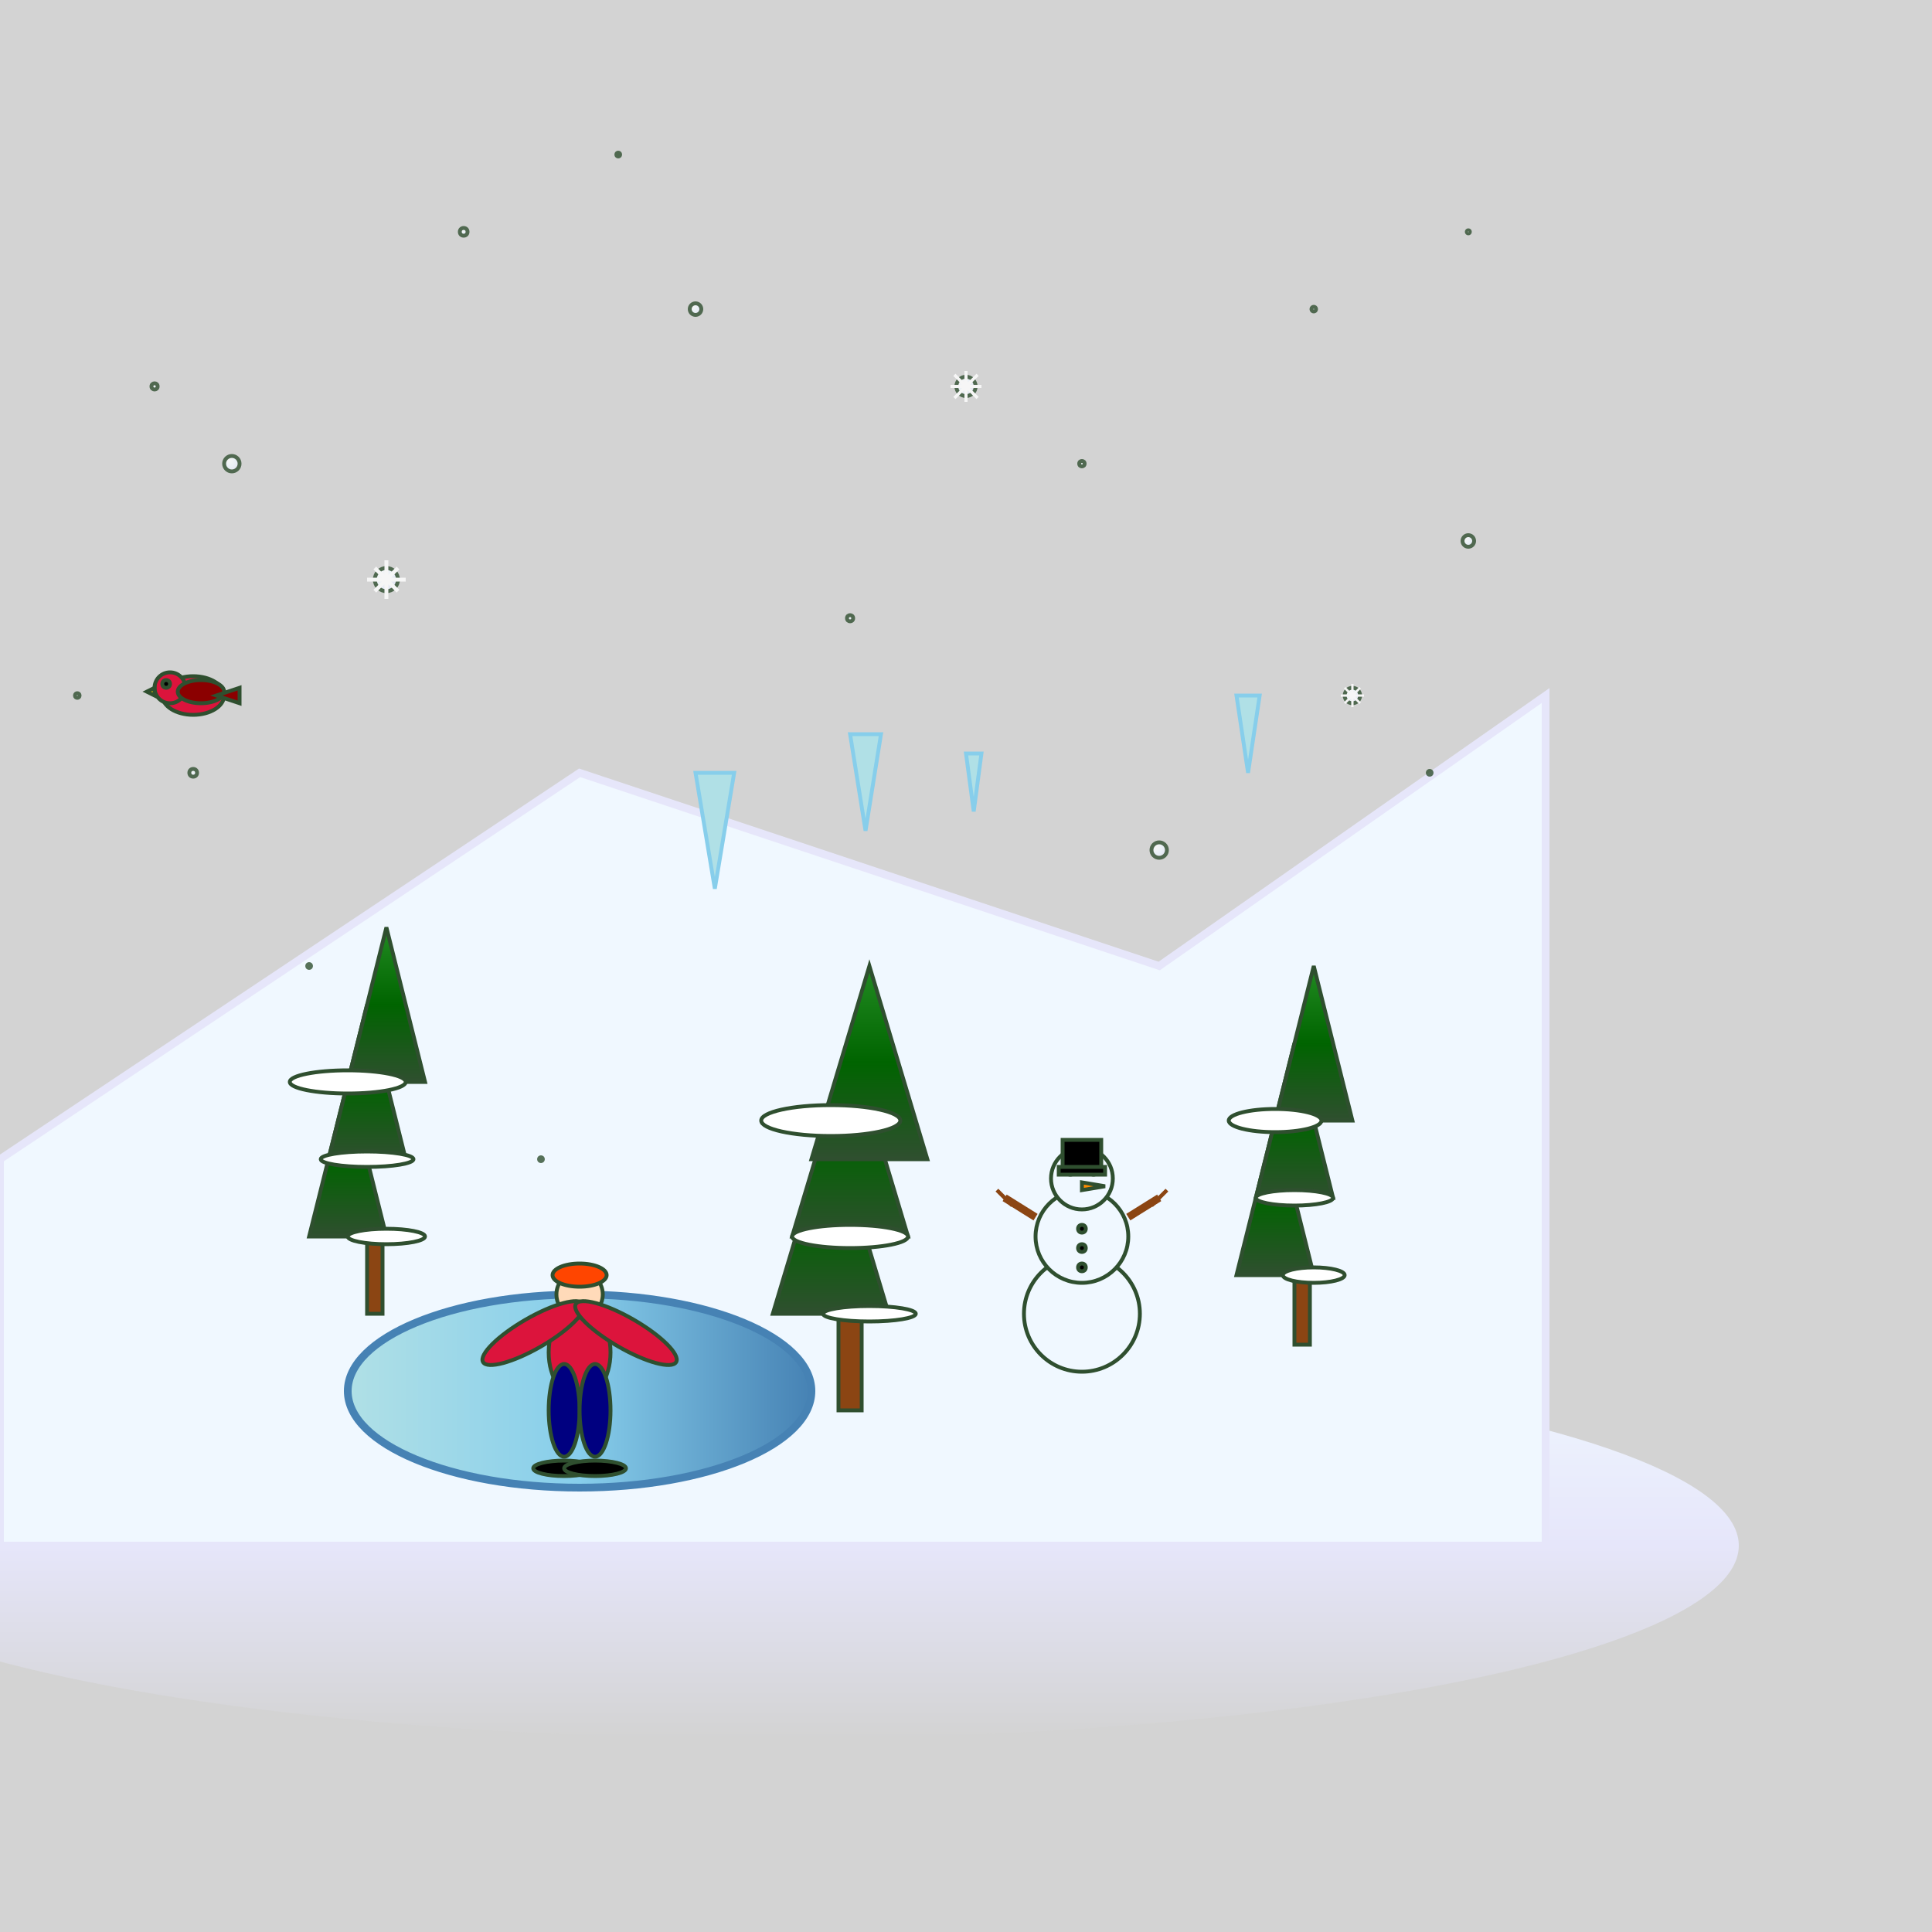 <svg viewBox="0 0 500 500" xmlns="http://www.w3.org/2000/svg">
  <defs>
    <linearGradient id="snowGradient" x1="0%" y1="0%" x2="0%" y2="100%">
      <stop offset="0%" stop-color="#F0F8FF"/>
      <stop offset="50%" stop-color="#E6E6FA"/>
      <stop offset="100%" stop-color="#D3D3D3"/>
    </linearGradient>
    <radialGradient id="snowflakeGradient" cx="0.3" cy="0.3" r="0.8">
      <stop offset="0%" stop-color="#FFFFFF"/>
      <stop offset="50%" stop-color="#F0F8FF"/>
      <stop offset="100%" stop-color="#E6E6FA"/>
    </radialGradient>
    <linearGradient id="pineGradient" x1="0%" y1="0%" x2="0%" y2="100%">
      <stop offset="0%" stop-color="#228B22"/>
      <stop offset="50%" stop-color="#006400"/>
      <stop offset="100%" stop-color="#2F4F2F"/>
    </linearGradient>
    <linearGradient id="iceGradient" x1="0%" y1="0%" x2="100%" y2="0%">
      <stop offset="0%" stop-color="#B0E0E6"/>
      <stop offset="50%" stop-color="#87CEEB"/>
      <stop offset="100%" stop-color="#4682B4"/>
    </linearGradient>
  </defs>  <!-- Winter sky -->
  <rect width="500" height="500" fill="#D3D3D3"/>
  
  <!-- Snow-covered ground -->
  <ellipse cx="200" cy="400" rx="250" ry="50" fill="url(#snowGradient)"/>
  <rect x="0" y="350" width="400" height="50" fill="url(#snowGradient)"/>
  
  <!-- Snow-covered mountains -->
  <polygon points="0,300 150,200 300,250 400,180 400,400 0,400" 
       fill="#F0F8FF" stroke="#E6E6FA" stroke-width="2"/>
  
  <!-- Pine trees -->
  <g fill="url(#pineGradient)" stroke="#2F4F2F" stroke-width="1">
  <!-- Tree 1 -->
  <polygon points="80,320 90,280 100,320"/>
  <polygon points="85,300 95,260 105,300"/>
  <polygon points="90,280 100,240 110,280"/>
  <rect x="95" y="320" width="4" height="20" fill="#8B4513"/>
  
  <!-- Tree 2 -->
  <polygon points="200,340 215,290 230,340"/>
  <polygon points="205,320 220,270 235,320"/>
  <polygon points="210,300 225,250 240,300"/>
  <rect x="217" y="340" width="6" height="25" fill="#8B4513"/>
  
  <!-- Tree 3 -->
  <polygon points="320,330 330,290 340,330"/>
  <polygon points="325,310 335,270 345,310"/>
  <polygon points="330,290 340,250 350,290"/>
  <rect x="335" y="330" width="4" height="18" fill="#8B4513"/>
  
  <!-- Snow on tree branches -->
  <g fill="#FFFFFF">
  <ellipse cx="90" cy="280" rx="15" ry="3"/>
  <ellipse cx="95" cy="300" rx="12" ry="2"/>
  <ellipse cx="100" cy="320" rx="10" ry="2"/>
  
  <ellipse cx="215" cy="290" rx="18" ry="4"/>
  <ellipse cx="220" cy="320" rx="15" ry="3"/>
  <ellipse cx="225" cy="340" rx="12" ry="2"/>
  
  <ellipse cx="330" cy="290" rx="12" ry="3"/>
  <ellipse cx="335" cy="310" rx="10" ry="2"/>
  <ellipse cx="340" cy="330" rx="8" ry="2"/>
  
    <!-- Frozen pond -->
    <ellipse cx="150" cy="360" rx="60" ry="25" fill="url(#iceGradient)" stroke="#4682B4" stroke-width="2"/>
  
    <!-- Ice skater -->
    <g transform="translate(150, 350)">
    <!-- Body -->
    <ellipse cx="0" cy="0" rx="8" ry="12" fill="#DC143C"/>
    <!-- Head -->
    <circle cx="0" cy="-15" r="6" fill="#FFDAB9"/>
    <!-- Arms -->
    <ellipse cx="-12" cy="-5" rx="15" ry="4" fill="#DC143C" transform="rotate(-30 -12 -5)"/>
    <ellipse cx="12" cy="-5" rx="15" ry="4" fill="#DC143C" transform="rotate(30 12 -5)"/>
    <!-- Legs -->
    <ellipse cx="-4" cy="15" rx="4" ry="12" fill="#000080"/>
    <ellipse cx="4" cy="15" rx="4" ry="12" fill="#000080"/>
    <!-- Ice skates -->
    <ellipse cx="-4" cy="30" rx="8" ry="2" fill="#000"/>
    <ellipse cx="4" cy="30" rx="8" ry="2" fill="#000"/>
    <!-- Hat -->
    <ellipse cx="0" cy="-20" rx="7" ry="3" fill="#FF4500"/>
    </g>
  
    <!-- Snowman -->
    <g transform="translate(280, 320)">
    <!-- Base -->
    <circle cx="0" cy="20" r="15" fill="#F0F8FF"/>
    <!-- Middle -->
    <circle cx="0" cy="0" r="12" fill="#F0F8FF"/>
    <!-- Head -->
    <circle cx="0" cy="-15" r="8" fill="#F0F8FF"/>
    <!-- Eyes -->
    <circle cx="-3" cy="-17" r="1" fill="#000"/>
    <circle cx="3" cy="-17" r="1" fill="#000"/>
    <!-- Carrot nose -->
    <polygon points="0,-14 6,-13 0,-12" fill="#FF8C00"/>
    <!-- Buttons -->
    <circle cx="0" cy="-2" r="1" fill="#000"/>
    <circle cx="0" cy="3" r="1" fill="#000"/>
    <circle cx="0" cy="8" r="1" fill="#000"/>
    <!-- Hat -->
    <rect x="-5" y="-25" width="10" height="8" fill="#000"/>
    <rect x="-6" y="-18" width="12" height="2" fill="#000"/>
    <!-- Arms -->
    <path d="M-12 -5 L-20 -10" stroke="#8B4513" stroke-width="2"/>
    <path d="M12 -5 L20 -10" stroke="#8B4513" stroke-width="2"/>
    <path d="M-18 -8 L-22 -12" stroke="#8B4513" stroke-width="1"/>
    <path d="M18 -8 L22 -12" stroke="#8B4513" stroke-width="1"/>
    </g>
  
    <!-- Falling snowflakes -->
    <g fill="url(#snowflakeGradient)" opacity="0.8">
    <!-- Large snowflakes -->
    <g transform="translate(100, 150)">
      <circle cx="0" cy="0" r="3"/>
      <path d="M-5 0 L5 0 M0 -5 L0 5 M-3 -3 L3 3 M-3 3 L3 -3" stroke="#FFFFFF" stroke-width="1"/>
    </g>
    
    <g transform="translate(250, 100)">
      <circle cx="0" cy="0" r="2.5"/>
      <path d="M-4 0 L4 0 M0 -4 L0 4 M-3 -3 L3 3 M-3 3 L3 -3" stroke="#FFFFFF" stroke-width="0.8"/>
    </g>
    
    <g transform="translate(350, 180)">
      <circle cx="0" cy="0" r="2"/>
      <path d="M-3 0 L3 0 M0 -3 L0 3 M-2 -2 L2 2 M-2 2 L2 -2" stroke="#FFFFFF" stroke-width="0.6"/>
    </g>
    
    <!-- Medium snowflakes -->
    <circle cx="60" cy="120" r="2"/>
    <circle cx="180" cy="80" r="1.5"/>
    <circle cx="300" cy="220" r="2"/>
    <circle cx="50" cy="200" r="1"/>
    <circle cx="380" cy="140" r="1.5"/>
    <circle cx="120" cy="60" r="1"/>
    
    <!-- Small snowflakes -->
    <circle cx="40" cy="100" r="0.8"/>
    <circle cx="160" cy="40" r="0.5"/>
    <circle cx="220" cy="160" r="0.8"/>
    <circle cx="340" cy="80" r="0.6"/>
    <circle cx="80" cy="250" r="0.5"/>
    <circle cx="280" cy="120" r="0.7"/>
    <circle cx="370" cy="200" r="0.5"/>
    <circle cx="20" cy="180" r="0.6"/>
    <circle cx="380" cy="60" r="0.4"/>
    <circle cx="140" cy="300" r="0.5"/>
    </g>
  
    <!-- Winter bird -->
    <g transform="translate(50, 180)">
    <!-- Body -->
    <ellipse cx="0" cy="0" rx="8" ry="5" fill="#DC143C"/>
    <!-- Head -->
    <circle cx="-6" cy="-2" r="4" fill="#DC143C"/>
    <!-- Wing -->
    <ellipse cx="2" cy="-1" rx="6" ry="3" fill="#8B0000"/>
    <!-- Beak -->
    <polygon points="-10,-2 -12,-1 -10,0" fill="#FFD700"/>
    <!-- Eye -->
    <circle cx="-7" cy="-3" r="1" fill="#000"/>
    <!-- Tail -->
    <polygon points="6,0 12,-2 12,2" fill="#8B0000"/>
    </g>
  
    <!-- Icicles -->
    <g fill="#B0E0E6" stroke="#87CEEB" stroke-width="1">
    <polygon points="180,200 185,230 190,200"/>
    <polygon points="220,190 224,215 228,190"/>
    <polygon points="320,180 323,200 326,180"/>
    <polygon points="250,195 252,210 254,195"/>
    </g>
    </g>
  </g>
</svg> 